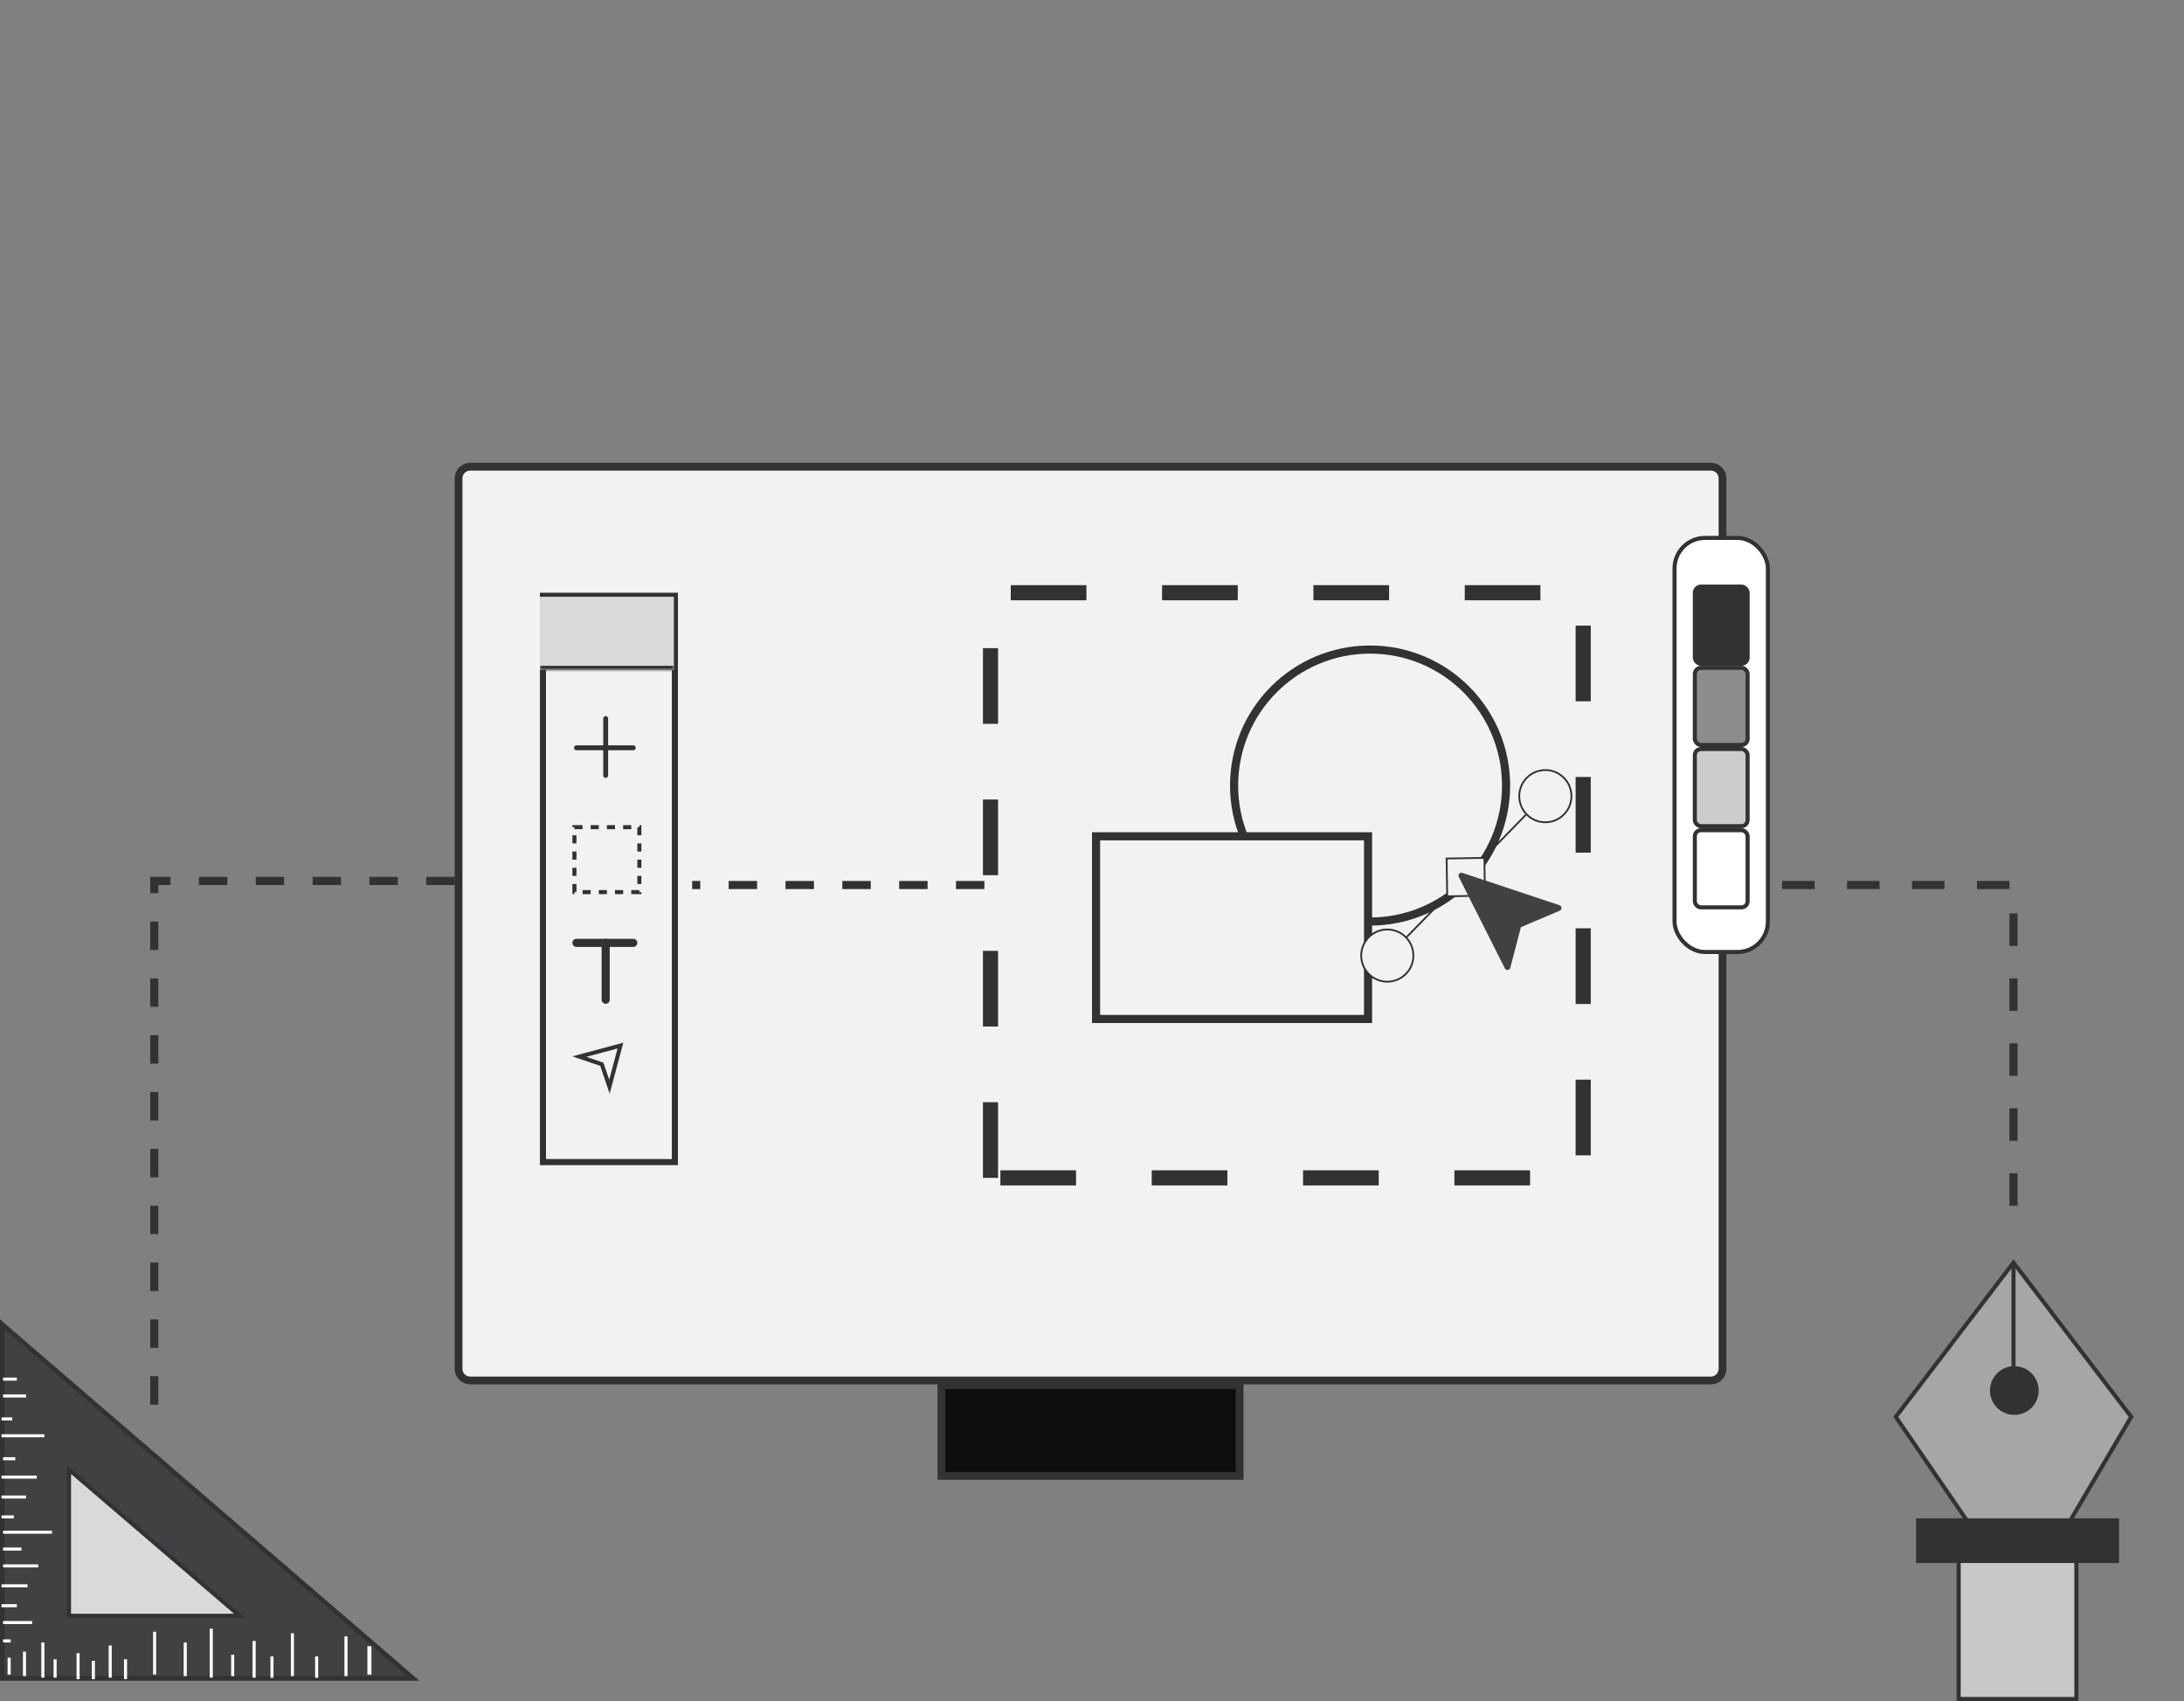<svg width="538" height="419" viewBox="0 0 538 419" fill="none" xmlns="http://www.w3.org/2000/svg">
<rect x="0" y="0" width="538" height="419" fill="#808080" stroke="none"/>
<path d="M115.832 114.958H421.445C423.032 114.958 424.319 116.245 424.319 117.832V337.168C424.319 338.755 423.032 340.042 421.445 340.042H115.832C114.245 340.042 112.958 338.755 112.958 337.168V117.832C112.958 116.245 114.245 114.958 115.832 114.958Z" fill="#F2F2F2" stroke="#323232" stroke-width="1.916"/>
<rect x="231.903" y="341.163" width="73.471" height="22.375" fill="#0E0E0E" stroke="#323232" stroke-width="1.916"/>
<path d="M244 290.136V146H390V290.136H244Z" stroke="#323232" stroke-width="3.728" stroke-dasharray="18.64 18.64"/>
<circle cx="337.5" cy="193.5" r="33.5" fill="#F2F2F2" stroke="#323232" stroke-width="2"/>
<rect x="270" y="206" width="67" height="45" fill="#F2F2F2" stroke="#323232" stroke-width="2"/>
<circle cx="341.742" cy="235.382" r="6.428" transform="rotate(-4.147 341.742 235.382)" fill="#F2F2F2" stroke="#323232" stroke-width="0.443"/>
<circle cx="380.674" cy="196.113" r="6.428" transform="rotate(-4.147 380.674 196.113)" fill="#F2F2F2" stroke="#323232" stroke-width="0.443"/>
<path d="M346.522 230.813L375.894 200.682" stroke="#323232" stroke-width="0.443"/>
<rect x="356.348" y="211.474" width="9.309" height="9.309" transform="rotate(-0.975 356.348 211.474)" fill="#F2F2F2" stroke="#323232" stroke-width="0.443"/>
<path d="M360 215.685L371.347 238.218L374.046 227.87L383.935 223.663L360 215.685Z" fill="#414042" stroke="#414042" stroke-width="1.43" stroke-linecap="round" stroke-linejoin="round"/>
<rect x="133.75" y="146.75" width="32.5" height="139.5" stroke="#323232" stroke-width="1.5"/>
<mask id="path-12-inside-1_1880_890" fill="white">
<path d="M133 147H166V165H133V147Z"/>
</mask>
<path d="M133 147H166V165H133V147Z" fill="#D9D9D9"/>
<path d="M166 164H133V166H166V164Z" fill="#323232" mask="url(#path-12-inside-1_1880_890)"/>
<path d="M149.201 177V191" stroke="#323232" stroke-width="1.2" stroke-linecap="round"/>
<path d="M142.002 184.2L156.002 184.2" stroke="#323232" stroke-width="1.2" stroke-linecap="round"/>
<path d="M149.201 232.25V246.25" stroke="#323232" stroke-width="2" stroke-linecap="round"/>
<path d="M142.002 232.25L156.002 232.25" stroke="#323232" stroke-width="2" stroke-linecap="round"/>
<rect x="141.502" y="203.75" width="16" height="16" stroke="#323232" stroke-dasharray="2 2"/>
<path d="M142.718 260.262L152.841 257.55L150.128 267.673L148.324 262.378L148.245 262.146L148.012 262.066L142.718 260.262Z" stroke="#323232"/>
<path d="M467 349L496 311L525 349L510 374.5H484.5L467 349Z" fill="#A6A6A6" stroke="#323232" stroke-width="1"/>
<rect x="472.492" y="374.5" width="49" height="10" fill="#323232" stroke="#323232" stroke-width="1"/>
<path d="M496 311V340" stroke="#323232" stroke-width="1"/>
<circle cx="496.203" cy="342.52" r="6" fill="#323232"/>
<rect x="482.492" y="384.5" width="29" height="34" fill="#C6C7C9" stroke="#323232" stroke-width="1"/>
<rect x="412.5" y="132.5" width="23" height="102" rx="7.5" fill="white"/>
<rect x="412.5" y="132.5" width="23" height="102" rx="7.5" stroke="#323232"/>
<rect x="417.5" y="144.5" width="13" height="19" rx="1.5" fill="#323232" stroke="#323232"/>
<rect x="417.5" y="164.5" width="13" height="19" rx="1.5" fill="#414042" fill-opacity="0.6" stroke="#323232"/>
<rect x="417.5" y="184.5" width="13" height="19" rx="1.5" fill="#CCCCCC" stroke="#323232"/>
<rect x="417.5" y="204.5" width="13" height="19" rx="1.5" stroke="#323232"/>
<path d="M0.566 413.434L0.566 326.234L101.807 413.434H0.566Z" fill="#414042" stroke="#323232" stroke-width="1.131"/>
<path d="M0.75 359.318H3.767" stroke="white" stroke-width="0.754"/>
<path d="M0.75 339.708H4.144" stroke="white" stroke-width="0.754"/>
<path d="M0.75 343.856H6.407" stroke="white" stroke-width="0.754"/>
<path d="M0.375 349.513H3.015" stroke="white" stroke-width="0.754"/>
<path d="M0.375 353.661H10.934" stroke="white" stroke-width="0.754"/>
<path d="M0.375 363.843H9.049" stroke="white" stroke-width="0.754"/>
<path d="M0.375 368.746H6.409" stroke="white" stroke-width="0.754"/>
<path d="M0.375 373.648H3.392" stroke="white" stroke-width="0.754"/>
<path d="M0.75 377.419H12.818" stroke="white" stroke-width="0.754"/>
<path d="M0.75 381.568H5.275" stroke="white" stroke-width="0.754"/>
<path d="M0.75 385.716H9.424" stroke="white" stroke-width="0.754"/>
<path d="M0.375 390.619H6.786" stroke="white" stroke-width="0.754"/>
<path d="M0.375 395.521H4.146" stroke="white" stroke-width="0.754"/>
<path d="M0.75 399.669H7.915" stroke="white" stroke-width="0.754"/>
<path d="M0.75 404.195H2.636" stroke="white" stroke-width="0.754"/>
<path d="M2.258 412.492V408.343" stroke="white" stroke-width="0.754"/>
<path d="M6.033 412.869V407.212H5.656" stroke="white" stroke-width="0.754"/>
<path d="M10.555 413.246V404.572" stroke="white" stroke-width="0.754"/>
<path d="M13.578 413.246V408.72" stroke="white" stroke-width="0.754"/>
<path d="M19.234 413.623V407.212" stroke="white" stroke-width="0.754"/>
<path d="M23 413.623V409.098" stroke="white" stroke-width="0.754"/>
<path d="M27.148 413.246V405.326" stroke="white" stroke-width="0.754"/>
<path d="M30.922 413.623V408.72" stroke="white" stroke-width="0.754"/>
<path d="M38.086 412.491V401.932" stroke="white" stroke-width="0.754"/>
<path d="M45.633 412.869V404.572" stroke="white" stroke-width="0.754"/>
<path d="M52.039 413.246V401.178" stroke="white" stroke-width="0.754"/>
<path d="M57.32 412.869V407.589" stroke="white" stroke-width="0.754"/>
<path d="M67 413.28V408" stroke="white" stroke-width="0.754"/>
<path d="M78 413.28V408" stroke="white" stroke-width="0.754"/>
<path d="M62.602 413.246V404.195" stroke="white" stroke-width="0.754"/>
<path d="M72.031 412.868V402.309" stroke="white" stroke-width="0.754"/>
<path d="M91 412.5V405.5" stroke="white"/>
<path d="M85.227 412.869V403.063" stroke="white" stroke-width="0.754"/>
<path d="M17 398V362L59 398H17Z" fill="#D9D9D9" stroke="#323232"/>
<path d="M242.5 218H170.5" stroke="#323232" stroke-width="2" stroke-dasharray="7 7"/>
<path d="M112 217H38V349" stroke="#323232" stroke-width="2" stroke-dasharray="7 7"/>
<path d="M439 218H496V304" stroke="#323232" stroke-width="2" stroke-dasharray="8 8"/>
</svg>
